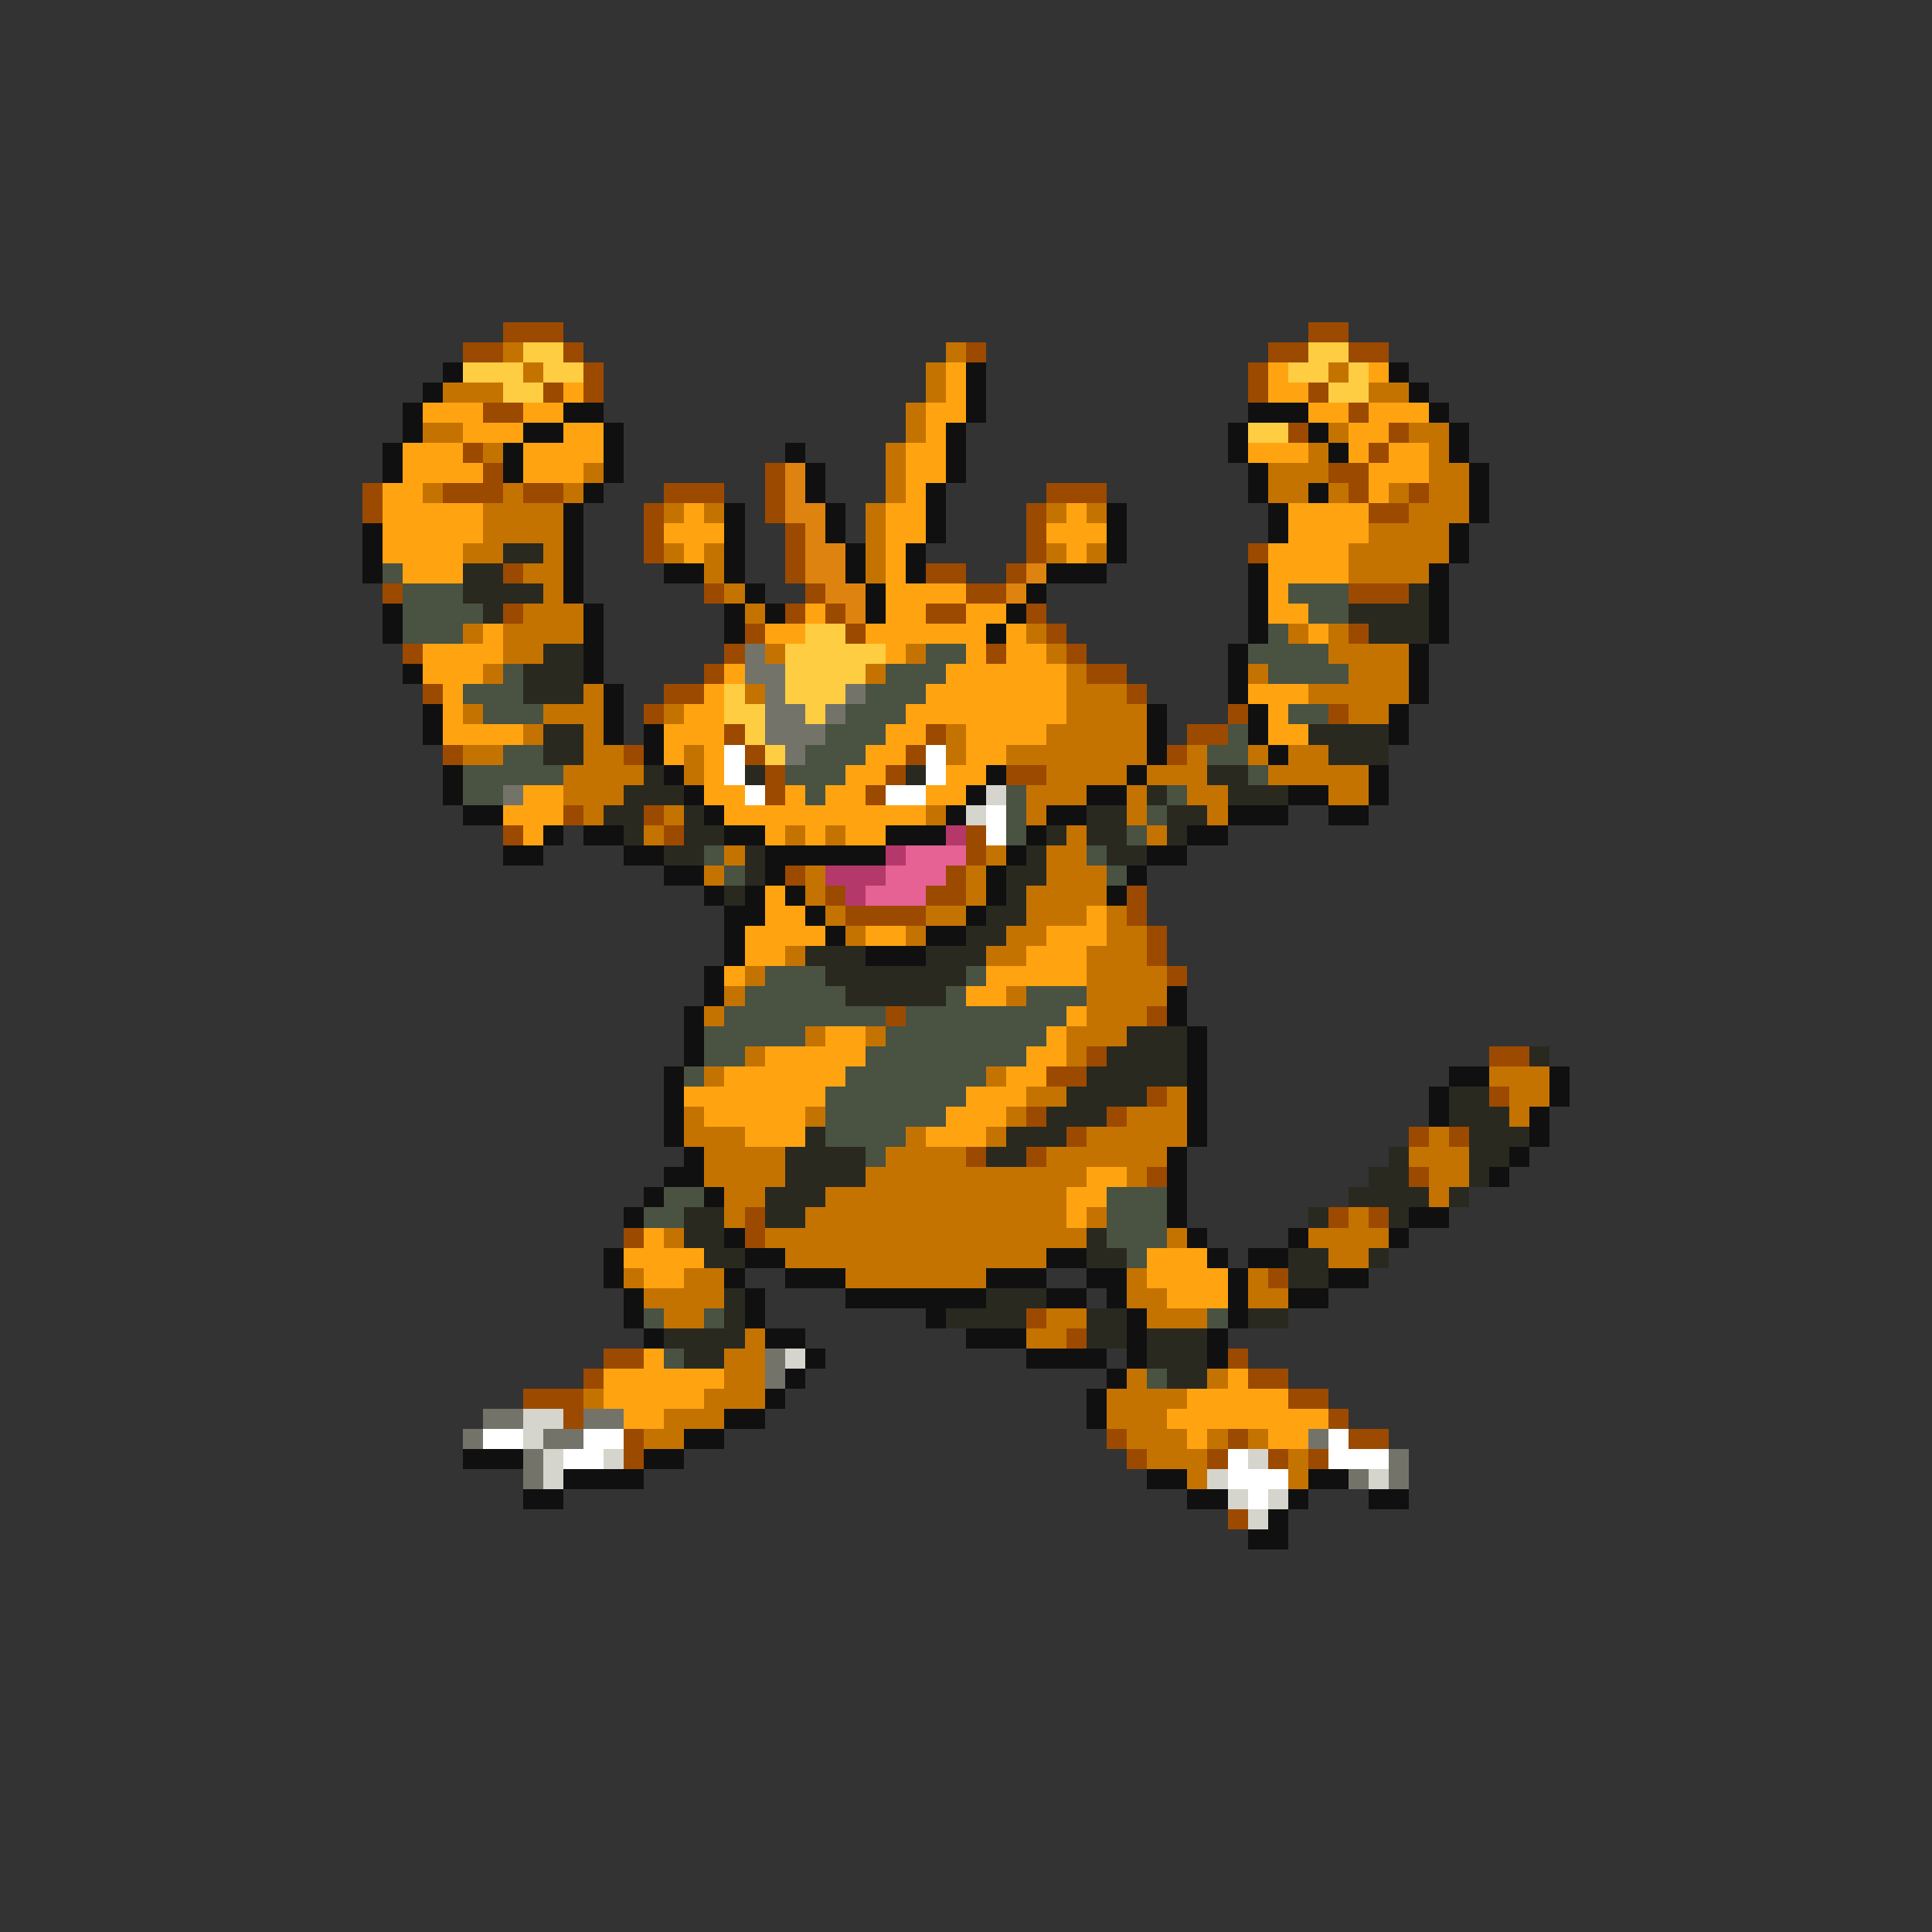 <svg xmlns="http://www.w3.org/2000/svg" viewBox="0 -0.5 96 96" shape-rendering="crispEdges">
<rect x="0" y="-0.5" width="96" height="96" fill="#333333" stroke="none"/>
<path stroke="#9c4a00" d="M25 16h3M65 16h2M23 17h2M28 17h1M48 17h1M63 17h2M67 17h2M29 18h1M62 18h1M27 19h1M29 19h1M62 19h1M65 19h1M24 20h2M67 20h1M64 21h1M69 21h1M23 22h1M68 22h1M24 23h1M38 23h1M66 23h2M18 24h1M22 24h3M26 24h2M33 24h3M38 24h1M52 24h3M67 24h1M70 24h1M18 25h1M32 25h1M38 25h1M51 25h1M68 25h2M32 26h1M39 26h1M51 26h1M32 27h1M39 27h1M51 27h1M62 27h1M25 28h1M39 28h1M46 28h2M50 28h1M19 29h1M35 29h1M40 29h1M48 29h2M67 29h3M25 30h1M39 30h1M41 30h1M46 30h2M51 30h1M37 31h1M42 31h1M52 31h1M67 31h1M20 32h1M36 32h1M49 32h1M53 32h1M35 33h1M54 33h2M21 34h1M33 34h2M56 34h1M32 35h1M61 35h1M66 35h1M36 36h1M46 36h1M59 36h2M22 37h1M31 37h1M37 37h1M45 37h1M58 37h1M38 38h1M44 38h1M50 38h2M38 39h1M43 39h1M28 40h1M32 40h1M25 41h1M33 41h1M48 41h1M48 42h1M39 43h1M47 43h1M41 44h1M46 44h2M56 44h1M42 45h4M56 45h1M57 46h1M57 47h1M58 48h1M44 50h1M57 50h1M54 52h1M74 52h2M52 53h2M57 54h1M74 54h1M51 55h1M55 55h1M53 56h1M70 56h1M72 56h1M48 57h1M51 57h1M57 58h1M70 58h1M37 60h1M66 60h1M68 60h1M31 61h1M37 61h1M63 63h1M51 65h1M53 66h1M30 67h2M61 67h1M29 68h1M62 68h2M26 69h3M64 69h2M28 70h1M66 70h1M31 71h1M55 71h1M61 71h1M67 71h2M31 72h1M56 72h1M60 72h1M63 72h1M65 72h1M61 75h1" />
<path stroke="#c57300" d="M25 17h1M47 17h1M26 18h1M46 18h1M66 18h1M22 19h3M46 19h1M68 19h2M45 20h1M21 21h2M45 21h1M66 21h1M70 21h2M24 22h1M44 22h1M65 22h1M71 22h1M29 23h1M44 23h1M63 23h3M71 23h2M21 24h1M25 24h1M28 24h1M44 24h1M63 24h2M66 24h1M69 24h1M71 24h2M24 25h4M33 25h1M35 25h1M43 25h1M52 25h1M54 25h1M70 25h3M24 26h4M43 26h1M68 26h4M23 27h2M27 27h1M33 27h1M35 27h1M43 27h1M52 27h1M54 27h1M67 27h5M26 28h2M35 28h1M43 28h1M67 28h4M27 29h1M36 29h1M26 30h3M37 30h1M23 31h1M25 31h4M51 31h1M64 31h1M66 31h1M25 32h2M38 32h1M45 32h1M52 32h1M66 32h4M24 33h1M43 33h1M53 33h1M62 33h1M67 33h3M29 34h1M37 34h1M53 34h3M65 34h5M23 35h1M27 35h3M33 35h1M53 35h4M67 35h2M26 36h1M29 36h1M47 36h1M52 36h5M23 37h2M29 37h2M34 37h1M47 37h1M50 37h7M59 37h1M62 37h1M64 37h2M28 38h4M34 38h1M52 38h4M57 38h3M63 38h5M28 39h3M51 39h3M56 39h1M59 39h2M66 39h2M29 40h1M33 40h1M46 40h1M51 40h1M56 40h1M60 40h1M32 41h1M39 41h1M41 41h1M53 41h1M57 41h1M36 42h1M49 42h1M52 42h2M35 43h1M40 43h1M48 43h1M52 43h3M40 44h1M48 44h1M51 44h4M41 45h1M46 45h2M51 45h3M55 45h1M42 46h1M45 46h1M50 46h2M55 46h2M39 47h1M49 47h2M54 47h3M37 48h1M54 48h4M36 49h1M50 49h1M54 49h4M35 50h1M54 50h3M40 51h1M43 51h1M53 51h3M37 52h1M53 52h1M35 53h1M49 53h1M74 53h3M51 54h2M58 54h1M75 54h2M34 55h1M40 55h1M50 55h1M56 55h3M75 55h1M34 56h3M45 56h1M49 56h1M54 56h5M71 56h1M35 57h4M44 57h4M52 57h6M70 57h3M35 58h4M43 58h11M56 58h1M71 58h2M36 59h2M41 59h12M71 59h1M36 60h1M40 60h13M54 60h1M67 60h1M33 61h1M38 61h16M58 61h1M65 61h4M39 62h13M66 62h2M31 63h1M34 63h2M42 63h7M56 63h1M62 63h1M32 64h4M56 64h2M62 64h2M33 65h2M52 65h2M57 65h3M37 66h1M51 66h2M36 67h2M36 68h2M56 68h1M60 68h1M29 69h1M35 69h3M55 69h4M33 70h3M55 70h3M32 71h2M56 71h3M60 71h1M62 71h1M57 72h3M64 72h1M59 73h1M64 73h1" />
<path stroke="#ffcd41" d="M26 17h2M65 17h2M23 18h3M27 18h2M64 18h2M67 18h1M25 19h2M66 19h2M62 21h2M40 31h2M39 32h5M39 33h4M36 34h1M39 34h3M36 35h2M40 35h1M37 36h1M38 37h1" />
<path stroke="#101010" d="M22 18h1M48 18h1M69 18h1M21 19h1M48 19h1M70 19h1M20 20h1M28 20h2M48 20h1M62 20h3M71 20h1M20 21h1M26 21h2M30 21h1M47 21h1M61 21h1M65 21h1M72 21h1M19 22h1M25 22h1M30 22h1M39 22h1M47 22h1M61 22h1M66 22h1M72 22h1M19 23h1M25 23h1M30 23h1M40 23h1M47 23h1M62 23h1M73 23h1M29 24h1M40 24h1M46 24h1M62 24h1M65 24h1M73 24h1M28 25h1M36 25h1M41 25h1M46 25h1M55 25h1M63 25h1M73 25h1M18 26h1M28 26h1M36 26h1M41 26h1M46 26h1M55 26h1M63 26h1M72 26h1M18 27h1M28 27h1M36 27h1M42 27h1M45 27h1M55 27h1M72 27h1M18 28h1M28 28h1M33 28h2M36 28h1M42 28h1M45 28h1M52 28h3M62 28h1M71 28h1M28 29h1M37 29h1M43 29h1M51 29h1M62 29h1M71 29h1M19 30h1M29 30h1M36 30h1M38 30h1M43 30h1M50 30h1M62 30h1M71 30h1M19 31h1M29 31h1M36 31h1M49 31h1M62 31h1M71 31h1M29 32h1M61 32h1M70 32h1M20 33h1M29 33h1M61 33h1M70 33h1M30 34h1M61 34h1M70 34h1M21 35h1M30 35h1M57 35h1M62 35h1M69 35h1M21 36h1M30 36h1M32 36h1M57 36h1M62 36h1M69 36h1M32 37h1M57 37h1M63 37h1M22 38h1M33 38h1M49 38h1M56 38h1M68 38h1M22 39h1M34 39h1M48 39h1M54 39h2M64 39h2M68 39h1M23 40h2M35 40h1M47 40h1M52 40h2M61 40h3M66 40h2M27 41h1M29 41h2M36 41h2M44 41h3M51 41h1M59 41h2M25 42h2M31 42h2M38 42h6M50 42h1M57 42h2M33 43h2M38 43h1M49 43h1M56 43h1M35 44h1M37 44h1M39 44h1M49 44h1M55 44h1M36 45h2M40 45h1M48 45h1M36 46h1M41 46h1M46 46h2M36 47h1M43 47h3M35 48h1M35 49h1M58 49h1M34 50h1M58 50h1M34 51h1M59 51h1M34 52h1M59 52h1M33 53h1M59 53h1M72 53h2M77 53h1M33 54h1M59 54h1M71 54h1M77 54h1M33 55h1M59 55h1M71 55h1M76 55h1M33 56h1M59 56h1M76 56h1M34 57h1M58 57h1M75 57h1M33 58h2M58 58h1M74 58h1M32 59h1M35 59h1M58 59h1M31 60h1M58 60h1M70 60h2M36 61h1M59 61h1M64 61h1M69 61h1M30 62h1M37 62h2M52 62h2M60 62h1M62 62h2M30 63h1M36 63h1M39 63h3M49 63h3M54 63h2M61 63h1M66 63h2M31 64h1M37 64h1M42 64h7M52 64h2M55 64h1M61 64h1M64 64h2M31 65h1M37 65h1M46 65h1M56 65h1M61 65h1M32 66h1M38 66h2M48 66h3M56 66h1M60 66h1M40 67h1M51 67h4M56 67h1M60 67h1M39 68h1M55 68h1M38 69h1M54 69h1M36 70h2M54 70h1M34 71h2M23 72h3M32 72h2M28 73h4M57 73h2M65 73h2M26 74h2M59 74h2M64 74h1M68 74h2M63 75h1M62 76h2" />
<path stroke="#ffa410" d="M47 18h1M63 18h1M68 18h1M28 19h1M47 19h1M63 19h2M21 20h3M26 20h2M46 20h2M65 20h2M68 20h3M23 21h3M28 21h2M46 21h1M67 21h2M20 22h3M26 22h4M45 22h2M62 22h3M67 22h1M69 22h2M20 23h4M26 23h3M45 23h2M68 23h3M19 24h2M45 24h1M68 24h1M19 25h5M34 25h1M44 25h2M53 25h1M64 25h4M19 26h5M33 26h3M44 26h2M52 26h3M64 26h4M19 27h4M34 27h1M44 27h1M53 27h1M63 27h4M20 28h3M44 28h1M63 28h4M44 29h4M63 29h1M40 30h1M44 30h2M48 30h2M63 30h2M24 31h1M38 31h2M43 31h6M50 31h1M65 31h1M21 32h4M44 32h1M48 32h1M50 32h2M21 33h3M36 33h1M47 33h6M22 34h1M35 34h1M46 34h7M62 34h3M22 35h1M34 35h2M45 35h8M63 35h1M22 36h4M33 36h3M44 36h2M48 36h4M63 36h2M33 37h1M35 37h1M43 37h2M48 37h2M35 38h1M42 38h2M47 38h2M26 39h2M35 39h2M39 39h1M41 39h2M46 39h2M25 40h3M36 40h10M26 41h1M38 41h1M40 41h1M42 41h2M38 44h1M38 45h2M54 45h1M37 46h4M43 46h2M52 46h3M37 47h2M51 47h3M36 48h1M49 48h5M48 49h2M53 50h1M41 51h2M52 51h1M38 52h5M51 52h2M36 53h6M50 53h2M34 54h7M48 54h3M35 55h5M47 55h3M37 56h3M46 56h3M54 58h2M53 59h2M53 60h1M32 61h1M31 62h4M57 62h3M32 63h2M57 63h4M58 64h3M32 67h1M30 68h6M61 68h1M30 69h5M59 69h5M31 70h2M58 70h8M59 71h1M63 71h2" />
<path stroke="#de8310" d="M39 23h1M39 24h1M39 25h2M40 26h1M40 27h2M40 28h2M51 28h1M41 29h2M50 29h1M42 30h1" />
<path stroke="#292920" d="M25 27h2M23 28h2M23 29h4M70 29h1M24 30h1M67 30h4M68 31h3M27 32h2M26 33h3M26 34h3M27 36h2M65 36h4M27 37h2M66 37h3M32 38h1M37 38h1M45 38h1M60 38h2M31 39h3M57 39h1M61 39h3M30 40h2M34 40h1M54 40h2M58 40h2M31 41h1M34 41h2M52 41h1M54 41h2M58 41h1M33 42h2M37 42h1M51 42h1M55 42h2M37 43h1M50 43h2M36 44h1M50 44h1M49 45h2M48 46h2M40 47h3M46 47h3M41 48h7M42 49h5M56 51h3M55 52h4M76 52h1M54 53h5M53 54h4M72 54h2M52 55h3M72 55h3M40 56h1M50 56h3M73 56h3M39 57h4M49 57h2M69 57h1M73 57h2M39 58h4M68 58h2M73 58h1M38 59h3M67 59h4M72 59h1M34 60h2M38 60h2M65 60h1M69 60h1M34 61h2M54 61h1M35 62h2M54 62h2M64 62h2M68 62h1M64 63h2M36 64h1M49 64h3M36 65h1M47 65h4M54 65h2M62 65h2M33 66h4M54 66h2M57 66h3M34 67h2M57 67h3M58 68h2" />
<path stroke="#4a5241" d="M19 28h1M20 29h3M64 29h3M20 30h4M65 30h2M20 31h3M63 31h1M46 32h2M62 32h4M25 33h1M44 33h3M63 33h4M23 34h3M43 34h3M24 35h3M42 35h3M64 35h2M41 36h3M61 36h1M25 37h2M40 37h3M60 37h2M23 38h5M39 38h3M62 38h1M23 39h2M40 39h1M50 39h1M58 39h1M50 40h1M57 40h1M50 41h1M56 41h1M35 42h1M54 42h1M36 43h1M55 43h1M38 48h3M48 48h1M37 49h5M47 49h1M51 49h3M36 50h8M45 50h8M35 51h5M44 51h8M35 52h2M43 52h8M34 53h1M42 53h7M41 54h7M41 55h6M41 56h4M43 57h1M33 59h2M55 59h3M32 60h2M55 60h3M55 61h3M56 62h1M32 65h1M35 65h1M60 65h1M33 67h1M57 68h1" />
<path stroke="#73736a" d="M37 32h1M37 33h2M38 34h1M42 34h1M38 35h2M41 35h1M38 36h3M39 37h1M25 39h1M38 67h1M38 68h1M24 70h2M29 70h2M23 71h1M27 71h2M65 71h1M26 72h1M69 72h1M26 73h1M67 73h1M69 73h1" />
<path stroke="#ffffff" d="M36 37h1M46 37h1M36 38h1M46 38h1M37 39h1M44 39h2M49 40h1M49 41h1M24 71h2M29 71h2M66 71h1M28 72h2M61 72h1M66 72h3M61 73h3M62 74h1" />
<path stroke="#d5d5cd" d="M49 39h1M48 40h1M39 67h1M26 70h2M26 71h1M27 72h1M30 72h1M62 72h1M27 73h1M60 73h1M68 73h1M61 74h1M63 74h1M62 75h1" />
<path stroke="#b4396a" d="M47 41h1M44 42h1M41 43h3M42 44h1" />
<path stroke="#e66294" d="M45 42h3M44 43h3M43 44h3" />
</svg>
